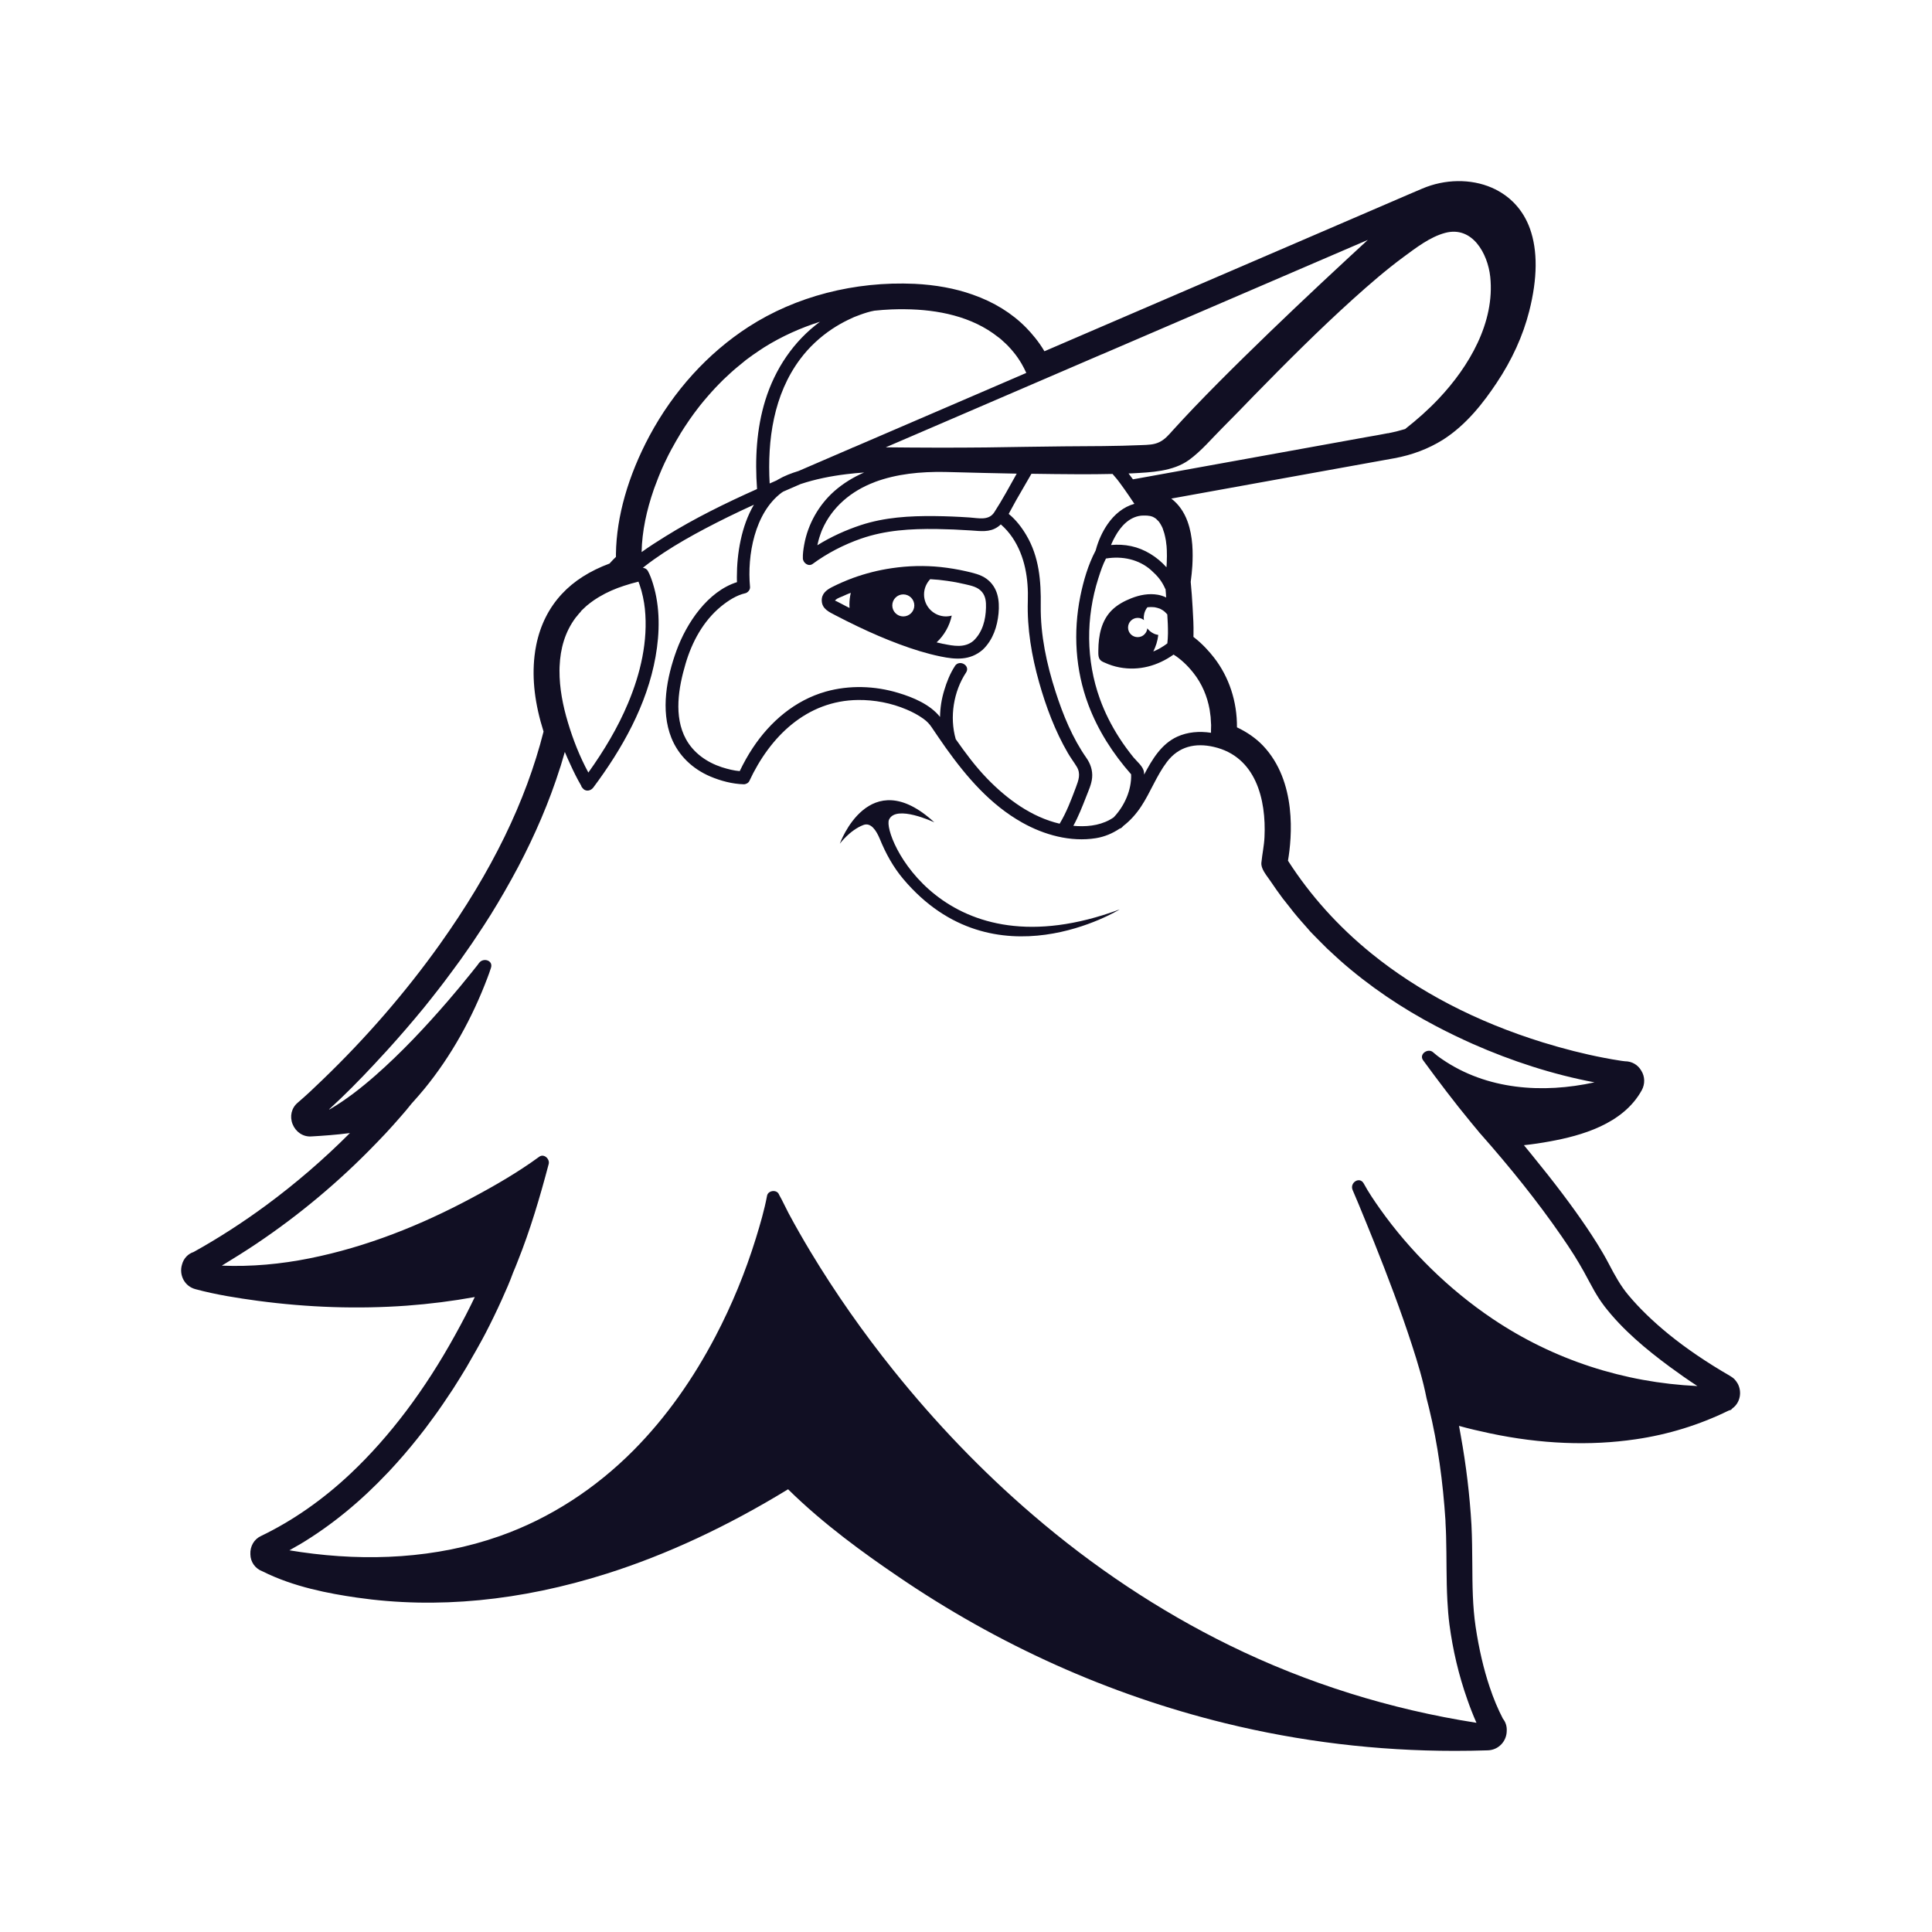 <svg width="32" height="32" viewBox="0 0 32 32" fill="none" xmlns="http://www.w3.org/2000/svg">
<path d="M28.777 22.91C28.766 22.891 28.753 22.871 28.735 22.852L28.727 22.843C28.715 22.831 28.703 22.821 28.688 22.811L28.651 22.787C28.269 22.566 27.929 22.335 27.64 22.1C27.38 21.888 27.154 21.67 26.971 21.451C26.84 21.295 26.746 21.122 26.645 20.929C26.526 20.701 26.386 20.489 26.279 20.329C26.034 19.968 25.754 19.596 25.368 19.123C25.327 19.072 25.284 19.02 25.241 18.968C25.385 18.953 25.53 18.931 25.677 18.904C26.178 18.812 26.881 18.624 27.193 18.057C27.249 17.954 27.246 17.831 27.185 17.734C27.128 17.635 27.028 17.578 26.914 17.578L26.858 17.571C26.754 17.556 26.652 17.537 26.568 17.521C26.238 17.458 25.897 17.371 25.553 17.265C24.453 16.924 23.497 16.427 22.712 15.79C22.164 15.345 21.701 14.83 21.333 14.256C21.398 13.874 21.485 12.944 20.917 12.348C20.801 12.227 20.652 12.124 20.488 12.047C20.491 11.621 20.359 11.215 20.107 10.891C20.03 10.792 19.914 10.661 19.767 10.549C19.767 10.533 19.768 10.518 19.768 10.501C19.771 10.361 19.763 10.223 19.755 10.09L19.754 10.07C19.745 9.914 19.735 9.772 19.722 9.638C19.735 9.546 19.743 9.456 19.749 9.37C19.76 9.163 19.761 8.892 19.67 8.639C19.612 8.478 19.519 8.348 19.4 8.258L20.809 8.003C21.192 7.934 21.576 7.865 21.96 7.795C22.338 7.727 22.716 7.659 23.095 7.59C23.39 7.536 23.66 7.433 23.896 7.286C24.295 7.034 24.581 6.653 24.785 6.348C25.043 5.963 25.226 5.56 25.329 5.153C25.467 4.609 25.47 4.15 25.341 3.788C25.229 3.476 25.011 3.241 24.709 3.109C24.362 2.958 23.931 2.964 23.557 3.124C23.487 3.154 23.416 3.184 23.346 3.214L21.524 3.999C20.644 4.378 19.763 4.757 18.883 5.136L18 5.516C17.766 5.617 17.532 5.717 17.299 5.818C17.205 5.657 17.089 5.523 16.998 5.429C16.761 5.187 16.461 5.002 16.108 4.879C15.82 4.777 15.497 4.718 15.148 4.701C14.155 4.656 13.178 4.909 12.396 5.415C11.724 5.85 11.158 6.473 10.758 7.218C10.403 7.882 10.211 8.557 10.202 9.171C10.202 9.189 10.202 9.206 10.202 9.224C10.169 9.255 10.141 9.284 10.114 9.314C10.108 9.319 10.102 9.327 10.096 9.334C9.77 9.455 9.504 9.624 9.306 9.838C9.091 10.069 8.949 10.353 8.882 10.683C8.87 10.742 8.86 10.803 8.853 10.868C8.81 11.252 8.859 11.661 9.003 12.117C8.709 13.277 8.146 14.431 7.284 15.642C6.716 16.438 6.062 17.193 5.339 17.888C5.211 18.012 5.072 18.144 4.93 18.265C4.828 18.351 4.795 18.49 4.846 18.619C4.898 18.749 5.02 18.832 5.155 18.823C5.346 18.812 5.566 18.797 5.796 18.767C5.361 19.203 4.895 19.604 4.411 19.961C4.023 20.247 3.619 20.508 3.207 20.737C3.112 20.768 3.04 20.845 3.014 20.947C2.989 21.03 2.998 21.12 3.039 21.197C3.081 21.275 3.151 21.329 3.235 21.352C3.583 21.446 3.936 21.5 4.266 21.545C5.101 21.657 5.932 21.684 6.736 21.626C7.116 21.598 7.494 21.55 7.864 21.483C7.774 21.672 7.669 21.877 7.539 22.111C7.037 23.022 6.456 23.793 5.812 24.402C5.347 24.841 4.845 25.19 4.321 25.442C4.207 25.495 4.14 25.614 4.147 25.745C4.149 25.874 4.229 25.983 4.349 26.027C4.865 26.286 5.453 26.395 5.909 26.461C7.227 26.652 8.622 26.518 10.058 26.062C11.042 25.75 12.049 25.281 13.053 24.667C13.641 25.247 14.32 25.734 14.856 26.099C16.535 27.247 18.365 28.069 20.293 28.542C21.533 28.846 22.809 29 24.094 29C24.277 29 24.461 28.997 24.644 28.991C24.731 28.988 24.81 28.952 24.869 28.889C24.924 28.83 24.955 28.752 24.956 28.672C24.961 28.596 24.939 28.524 24.893 28.467C24.81 28.308 24.736 28.131 24.672 27.938C24.574 27.646 24.496 27.311 24.441 26.945C24.39 26.602 24.388 26.261 24.386 25.899C24.384 25.69 24.383 25.473 24.372 25.257C24.344 24.773 24.285 24.275 24.195 23.778C24.186 23.721 24.176 23.667 24.166 23.617C24.322 23.661 24.492 23.701 24.681 23.741C25.519 23.918 26.331 23.951 27.092 23.839C27.628 23.761 28.145 23.602 28.631 23.364L28.671 23.351L28.693 23.328C28.823 23.235 28.859 23.053 28.778 22.91H28.777ZM24.449 28.534C23.034 28.313 21.654 27.884 20.367 27.253C19.192 26.677 18.096 25.942 17.104 25.089C16.261 24.366 15.491 23.56 14.797 22.695C14.296 22.07 13.835 21.414 13.422 20.728C13.297 20.52 13.176 20.309 13.061 20.094C13.008 19.994 12.962 19.89 12.906 19.792C12.904 19.788 12.902 19.784 12.9 19.779C12.862 19.698 12.721 19.717 12.705 19.805C12.66 20.043 12.591 20.278 12.52 20.509C12.345 21.074 12.123 21.614 11.849 22.137C11.488 22.826 11.04 23.471 10.492 24.023C9.867 24.652 9.113 25.148 8.275 25.443C7.222 25.814 6.085 25.866 4.987 25.708C4.922 25.699 4.858 25.688 4.793 25.678C4.849 25.647 4.904 25.616 4.958 25.584H4.959C5.501 25.261 5.988 24.853 6.421 24.394C6.431 24.384 6.439 24.374 6.449 24.365C6.525 24.283 6.6 24.2 6.673 24.116C6.683 24.105 6.693 24.093 6.703 24.081C6.773 23.999 6.843 23.916 6.91 23.831C6.928 23.809 6.945 23.787 6.962 23.765C6.987 23.733 7.013 23.701 7.038 23.668C7.084 23.607 7.129 23.545 7.174 23.484C7.198 23.451 7.222 23.418 7.246 23.385C7.276 23.341 7.306 23.298 7.337 23.254C7.388 23.18 7.437 23.106 7.486 23.032C7.495 23.018 7.505 23.003 7.514 22.989C7.586 22.876 7.657 22.762 7.727 22.645C7.764 22.582 7.799 22.519 7.835 22.456C7.861 22.41 7.888 22.366 7.913 22.319C7.934 22.281 7.954 22.245 7.974 22.209C7.988 22.183 8.002 22.158 8.015 22.133C8.024 22.116 8.032 22.1 8.041 22.084C8.136 21.901 8.226 21.715 8.311 21.527C8.379 21.377 8.445 21.227 8.501 21.072C8.501 21.072 8.501 21.072 8.501 21.072C8.526 21.014 8.55 20.956 8.572 20.898C8.783 20.373 8.944 19.825 9.088 19.28C9.11 19.197 9.01 19.102 8.932 19.159C8.579 19.417 8.195 19.639 7.81 19.844C6.969 20.294 6.07 20.653 5.133 20.841C4.653 20.938 4.163 20.983 3.674 20.963C3.694 20.951 3.714 20.938 3.734 20.926C3.812 20.879 3.889 20.831 3.965 20.783C4.013 20.752 4.061 20.722 4.109 20.691C4.153 20.663 4.196 20.633 4.241 20.604C4.956 20.125 5.623 19.566 6.219 18.948C6.232 18.934 6.246 18.921 6.259 18.907C6.303 18.862 6.343 18.819 6.383 18.777C6.467 18.686 6.55 18.595 6.63 18.502C6.694 18.429 6.758 18.355 6.818 18.278C6.89 18.199 6.96 18.118 7.029 18.035C7.476 17.489 7.823 16.858 8.072 16.2C8.093 16.144 8.114 16.088 8.132 16.03C8.172 15.905 8.005 15.858 7.937 15.947C7.934 15.951 7.931 15.955 7.928 15.958C7.923 15.966 7.916 15.974 7.911 15.982C7.876 16.027 7.84 16.072 7.804 16.116C7.679 16.272 7.551 16.426 7.42 16.578C7.044 17.013 6.649 17.434 6.218 17.813C5.982 18.02 5.733 18.215 5.462 18.374C5.462 18.374 5.462 18.374 5.461 18.374C5.458 18.374 5.454 18.374 5.45 18.375C5.708 18.14 5.954 17.89 6.192 17.635C6.265 17.557 6.338 17.477 6.411 17.398C6.62 17.168 6.823 16.932 7.021 16.691C7.022 16.689 7.024 16.687 7.025 16.686C7.107 16.585 7.187 16.483 7.267 16.38C7.297 16.341 7.327 16.302 7.357 16.263C7.405 16.2 7.453 16.135 7.5 16.071C7.542 16.013 7.585 15.956 7.627 15.898C7.692 15.807 7.756 15.715 7.819 15.623C7.849 15.579 7.879 15.534 7.908 15.489C7.979 15.383 8.049 15.277 8.116 15.169C8.116 15.167 8.117 15.166 8.119 15.165C8.283 14.901 8.438 14.631 8.584 14.356C8.86 13.831 9.097 13.284 9.276 12.718C9.279 12.708 9.283 12.699 9.286 12.689C9.306 12.624 9.325 12.56 9.343 12.496C9.348 12.482 9.352 12.468 9.355 12.454C9.385 12.525 9.415 12.594 9.447 12.662C9.501 12.781 9.559 12.898 9.625 13.011C9.629 13.028 9.638 13.042 9.65 13.054C9.692 13.11 9.764 13.103 9.807 13.065C9.811 13.061 9.815 13.058 9.819 13.053C9.821 13.051 9.824 13.048 9.827 13.044C10.305 12.404 10.717 11.674 10.858 10.878C10.929 10.48 10.936 10.055 10.814 9.664C10.792 9.594 10.766 9.52 10.73 9.455C10.712 9.424 10.681 9.408 10.648 9.405C10.657 9.398 10.666 9.389 10.676 9.382C11.076 9.069 11.58 8.799 12.051 8.566C12.195 8.495 12.34 8.427 12.487 8.36C12.278 8.714 12.205 9.174 12.205 9.553C12.205 9.583 12.205 9.612 12.207 9.642C11.718 9.797 11.372 10.322 11.207 10.77C11.043 11.215 10.938 11.766 11.12 12.221C11.239 12.518 11.474 12.737 11.765 12.861C11.938 12.934 12.13 12.985 12.318 12.99C12.353 12.991 12.395 12.97 12.411 12.937C12.753 12.201 13.36 11.603 14.212 11.594C14.485 11.591 14.762 11.644 15.014 11.751C15.112 11.792 15.21 11.844 15.296 11.906C15.357 11.95 15.397 11.995 15.432 12.047C15.501 12.15 15.572 12.253 15.644 12.356C15.652 12.367 15.659 12.378 15.667 12.389C16.013 12.873 16.405 13.329 16.93 13.624C17.294 13.829 17.732 13.95 18.151 13.883C18.298 13.859 18.428 13.803 18.544 13.725C18.56 13.721 18.576 13.713 18.59 13.697C18.596 13.691 18.601 13.685 18.606 13.68C18.718 13.594 18.816 13.485 18.898 13.362C19.056 13.124 19.155 12.848 19.328 12.62C19.522 12.363 19.798 12.3 20.105 12.371C20.8 12.531 20.974 13.239 20.944 13.865C20.937 14.012 20.907 14.141 20.893 14.285C20.893 14.287 20.893 14.29 20.892 14.292C20.89 14.322 20.897 14.353 20.909 14.383C20.938 14.457 21 14.53 21.039 14.588C21.105 14.686 21.173 14.783 21.244 14.878C21.282 14.928 21.321 14.976 21.361 15.026C21.384 15.056 21.407 15.085 21.431 15.115C21.473 15.167 21.516 15.216 21.559 15.266C21.585 15.296 21.611 15.325 21.638 15.355C21.66 15.38 21.68 15.405 21.703 15.43C21.727 15.456 21.753 15.48 21.777 15.506C21.799 15.529 21.822 15.552 21.845 15.575C21.889 15.62 21.935 15.665 21.98 15.71C22.019 15.747 22.058 15.783 22.098 15.819C22.129 15.848 22.161 15.878 22.193 15.906C22.677 16.334 23.217 16.698 23.789 16.998C23.987 17.102 24.191 17.2 24.397 17.292C25.041 17.576 25.72 17.797 26.41 17.927C25.552 18.115 24.626 18.052 23.886 17.544C23.861 17.527 23.836 17.51 23.812 17.491C23.79 17.475 23.806 17.486 23.803 17.484C23.796 17.479 23.789 17.473 23.782 17.467C23.767 17.455 23.753 17.444 23.739 17.431C23.655 17.352 23.497 17.459 23.571 17.561C23.826 17.909 24.087 18.255 24.362 18.588C24.404 18.639 24.446 18.69 24.488 18.74C24.493 18.746 24.498 18.753 24.503 18.759C24.512 18.769 24.52 18.778 24.529 18.788C25.003 19.325 25.458 19.887 25.865 20.477C25.937 20.581 26.007 20.686 26.074 20.792C26.13 20.882 26.184 20.973 26.235 21.065C26.294 21.171 26.347 21.276 26.406 21.379C26.456 21.466 26.509 21.55 26.572 21.632C26.572 21.632 26.573 21.633 26.573 21.634C26.876 22.026 27.263 22.348 27.66 22.641C27.808 22.75 27.959 22.856 28.114 22.957C28.112 22.957 28.11 22.957 28.108 22.957C26.899 22.9 25.731 22.523 24.721 21.843C23.999 21.357 23.353 20.723 22.858 20.024C22.762 19.888 22.667 19.749 22.588 19.603C22.521 19.479 22.351 19.588 22.404 19.711C22.444 19.804 22.459 19.84 22.501 19.94C22.587 20.15 22.674 20.36 22.758 20.57C22.984 21.136 23.201 21.706 23.389 22.286C23.482 22.573 23.57 22.863 23.628 23.159C23.642 23.21 23.654 23.262 23.667 23.313C23.817 23.922 23.9 24.555 23.941 25.178C23.942 25.198 23.943 25.218 23.943 25.237C23.945 25.277 23.948 25.317 23.949 25.356C23.95 25.386 23.951 25.417 23.952 25.448C23.962 25.802 23.954 26.157 23.973 26.511C23.98 26.642 23.99 26.773 24.007 26.905C24.063 27.329 24.161 27.747 24.304 28.151C24.349 28.28 24.399 28.409 24.455 28.535C24.454 28.535 24.453 28.535 24.452 28.535L24.449 28.534ZM9.621 10.124C9.633 10.112 9.645 10.101 9.656 10.09C9.676 10.07 9.697 10.051 9.717 10.033C9.738 10.015 9.759 9.999 9.78 9.983C9.799 9.968 9.819 9.954 9.838 9.941C9.859 9.926 9.881 9.912 9.903 9.899C9.911 9.894 9.92 9.889 9.928 9.884C10.055 9.808 10.192 9.749 10.334 9.703C10.414 9.676 10.494 9.654 10.575 9.634C10.582 9.651 10.588 9.668 10.594 9.686C10.639 9.815 10.668 9.961 10.681 10.082C10.736 10.617 10.609 11.155 10.403 11.646C10.232 12.055 10.002 12.436 9.745 12.796C9.601 12.529 9.492 12.253 9.405 11.961C9.324 11.692 9.265 11.396 9.267 11.106C9.267 11.089 9.267 11.072 9.268 11.055C9.268 11.047 9.269 11.04 9.269 11.033C9.281 10.746 9.356 10.469 9.534 10.231C9.539 10.223 9.546 10.216 9.553 10.209C9.575 10.18 9.598 10.152 9.623 10.127L9.621 10.124ZM11.131 7.425C11.174 7.345 11.219 7.267 11.266 7.19C11.266 7.188 11.268 7.186 11.268 7.185C11.313 7.112 11.359 7.042 11.407 6.972C11.412 6.964 11.418 6.955 11.424 6.947C11.467 6.884 11.513 6.823 11.559 6.763C11.571 6.747 11.583 6.731 11.596 6.715C11.637 6.663 11.68 6.613 11.723 6.563C11.743 6.54 11.763 6.517 11.784 6.494C11.821 6.452 11.861 6.41 11.9 6.37C11.928 6.342 11.955 6.314 11.982 6.287C12.019 6.251 12.056 6.217 12.094 6.183C12.128 6.152 12.163 6.12 12.2 6.09C12.235 6.061 12.27 6.032 12.305 6.004C12.322 5.99 12.339 5.975 12.356 5.962C12.428 5.907 12.501 5.856 12.575 5.807C12.596 5.793 12.616 5.779 12.637 5.766C12.645 5.761 12.653 5.756 12.66 5.751C12.95 5.57 13.26 5.431 13.582 5.329C13.146 5.649 12.837 6.11 12.676 6.629C12.529 7.103 12.503 7.607 12.539 8.1C12.017 8.333 11.501 8.586 11.016 8.888C10.887 8.968 10.755 9.052 10.629 9.143C10.629 9.143 10.628 9.143 10.627 9.144C10.634 8.795 10.712 8.445 10.827 8.113C10.832 8.102 10.835 8.09 10.839 8.079C10.861 8.02 10.883 7.961 10.906 7.903C10.912 7.889 10.918 7.874 10.924 7.859C10.95 7.795 10.978 7.731 11.007 7.669C11.008 7.666 11.011 7.662 11.012 7.659C11.049 7.58 11.088 7.502 11.13 7.425H11.131ZM16.751 5.79C16.762 5.802 16.772 5.814 16.782 5.826C16.833 5.887 16.878 5.952 16.921 6.025C16.949 6.073 16.974 6.123 16.997 6.173C16.997 6.174 16.997 6.175 16.998 6.177C16.708 6.302 16.418 6.427 16.128 6.552C15.466 6.837 14.804 7.122 14.142 7.407C14.129 7.41 14.118 7.415 14.108 7.421C14.024 7.458 13.94 7.494 13.855 7.53C13.646 7.621 13.437 7.711 13.227 7.801C13.109 7.837 12.99 7.882 12.885 7.944C12.878 7.948 12.871 7.953 12.864 7.957C12.862 7.958 12.861 7.959 12.859 7.959C12.822 7.975 12.785 7.991 12.748 8.008C12.708 7.288 12.813 6.536 13.254 5.947C13.4 5.751 13.583 5.582 13.781 5.45C13.865 5.394 13.953 5.344 14.043 5.3C14.129 5.258 14.161 5.244 14.251 5.212C14.326 5.185 14.404 5.16 14.482 5.146C14.576 5.136 14.669 5.129 14.763 5.125C14.838 5.122 14.914 5.121 14.99 5.122C15.534 5.127 16.1 5.241 16.528 5.58C16.536 5.585 16.543 5.592 16.551 5.597C16.561 5.605 16.571 5.613 16.581 5.621C16.587 5.627 16.593 5.632 16.599 5.638C16.618 5.655 16.637 5.672 16.655 5.689C16.667 5.701 16.68 5.712 16.691 5.724C16.712 5.746 16.732 5.767 16.751 5.789V5.79ZM18.251 5.869C19.162 5.477 20.073 5.084 20.984 4.693C21.542 4.452 22.101 4.212 22.659 3.972C22.657 3.972 22.657 3.974 22.655 3.974C22.541 4.08 22.427 4.185 22.312 4.291C21.738 4.823 21.169 5.361 20.61 5.91C20.329 6.186 20.05 6.465 19.777 6.75C19.659 6.874 19.541 7 19.425 7.128C19.358 7.203 19.294 7.28 19.2 7.324C19.111 7.367 19.013 7.368 18.915 7.372C18.485 7.391 18.053 7.39 17.622 7.393C17.193 7.396 16.765 7.406 16.336 7.411C15.781 7.417 15.226 7.415 14.671 7.409C14.963 7.284 15.253 7.158 15.545 7.033C16.055 6.813 16.567 6.593 17.078 6.373C17.469 6.204 17.86 6.036 18.251 5.868L18.251 5.869ZM20.058 12.091C20.058 12.107 20.058 12.121 20.058 12.137C20.058 12.137 20.058 12.137 20.057 12.137C19.864 12.107 19.669 12.124 19.498 12.202C19.234 12.324 19.084 12.577 18.951 12.829C18.95 12.816 18.95 12.803 18.948 12.791C18.938 12.696 18.832 12.615 18.773 12.543C18.689 12.439 18.61 12.331 18.538 12.219C18.409 12.018 18.299 11.802 18.218 11.577C17.986 10.935 17.984 10.231 18.191 9.581C18.233 9.45 18.264 9.357 18.318 9.251C18.591 9.205 18.867 9.267 19.066 9.444C19.172 9.539 19.241 9.619 19.299 9.75C19.301 9.753 19.304 9.755 19.305 9.758C19.307 9.782 19.309 9.805 19.311 9.829C19.312 9.844 19.314 9.861 19.314 9.877C19.314 9.883 19.316 9.89 19.316 9.896C19.271 9.875 19.224 9.859 19.178 9.851C19.027 9.825 18.878 9.854 18.738 9.909C18.62 9.956 18.509 10.015 18.417 10.105C18.24 10.28 18.194 10.53 18.192 10.769C18.192 10.836 18.184 10.912 18.249 10.952C18.264 10.962 18.28 10.968 18.296 10.975C18.375 11.011 18.457 11.038 18.542 11.054C18.866 11.115 19.175 11.028 19.438 10.842C19.5 10.88 19.556 10.925 19.609 10.974C19.664 11.024 19.715 11.081 19.764 11.142C19.909 11.324 19.995 11.532 20.035 11.751C20.038 11.77 20.04 11.79 20.043 11.81C20.046 11.832 20.05 11.854 20.052 11.876C20.055 11.911 20.057 11.946 20.058 11.981C20.058 11.99 20.059 11.999 20.06 12.008C20.06 12.035 20.059 12.063 20.058 12.091ZM15.818 11.03C15.737 11.152 15.68 11.296 15.639 11.435C15.595 11.578 15.572 11.726 15.57 11.875C15.406 11.668 15.124 11.55 14.88 11.477C14.492 11.359 14.069 11.345 13.677 11.455C13.169 11.599 12.758 11.95 12.469 12.387C12.387 12.51 12.316 12.639 12.252 12.772C12.155 12.764 12.062 12.741 11.954 12.707C11.708 12.626 11.488 12.473 11.362 12.243C11.155 11.865 11.239 11.386 11.355 10.994C11.461 10.633 11.648 10.286 11.943 10.044C12.066 9.944 12.202 9.858 12.344 9.826C12.386 9.817 12.427 9.768 12.423 9.723C12.373 9.197 12.5 8.494 12.946 8.16C12.955 8.154 12.963 8.149 12.972 8.143C13.067 8.102 13.163 8.06 13.259 8.018C13.505 7.936 13.763 7.885 14.019 7.854C14.117 7.842 14.215 7.833 14.313 7.826C14.135 7.903 13.968 8.004 13.819 8.135C13.561 8.363 13.381 8.682 13.32 9.022C13.307 9.096 13.295 9.173 13.298 9.248C13.3 9.322 13.389 9.391 13.459 9.341C13.701 9.163 13.976 9.021 14.26 8.922C14.669 8.78 15.083 8.757 15.513 8.762C15.703 8.765 15.893 8.773 16.083 8.786C16.239 8.796 16.392 8.822 16.529 8.725C16.546 8.714 16.561 8.7 16.576 8.686L16.578 8.687C16.651 8.75 16.715 8.824 16.769 8.903C16.978 9.214 17.036 9.588 17.024 9.956C17.01 10.41 17.088 10.866 17.211 11.302C17.325 11.706 17.476 12.109 17.687 12.472C17.732 12.55 17.787 12.622 17.834 12.699C17.906 12.817 17.863 12.926 17.819 13.044C17.743 13.247 17.664 13.456 17.551 13.643C17.085 13.534 16.677 13.234 16.347 12.892C16.152 12.69 15.989 12.469 15.83 12.243C15.725 11.877 15.794 11.452 16.001 11.139C16.077 11.024 15.892 10.917 15.816 11.031L15.818 11.03ZM14.486 7.985C14.855 7.847 15.252 7.811 15.644 7.817C15.686 7.818 15.729 7.819 15.771 7.82C16.127 7.83 16.483 7.838 16.84 7.845C16.72 8.06 16.601 8.28 16.467 8.487C16.374 8.628 16.202 8.58 16.059 8.571C15.867 8.558 15.674 8.55 15.481 8.548C15.065 8.544 14.657 8.567 14.259 8.697C14.008 8.78 13.763 8.891 13.538 9.031C13.543 9.006 13.549 8.98 13.556 8.955C13.564 8.923 13.574 8.892 13.585 8.861C13.59 8.846 13.595 8.83 13.601 8.815C13.61 8.793 13.615 8.781 13.617 8.775C13.78 8.398 14.101 8.13 14.486 7.986V7.985ZM17.99 13.197C18.029 13.095 18.079 12.991 18.089 12.881C18.1 12.762 18.062 12.65 17.994 12.553C17.763 12.223 17.607 11.841 17.484 11.459C17.336 11.001 17.232 10.517 17.238 10.033C17.244 9.624 17.212 9.222 16.998 8.862C16.924 8.737 16.826 8.607 16.707 8.512C16.752 8.434 16.791 8.353 16.831 8.285C16.915 8.139 17 7.993 17.084 7.847C17.342 7.851 17.6 7.854 17.858 7.855C18.048 7.855 18.237 7.855 18.427 7.85C18.451 7.877 18.474 7.904 18.497 7.932C18.502 7.938 18.506 7.944 18.511 7.95C18.512 7.952 18.514 7.954 18.516 7.956C18.527 7.971 18.538 7.986 18.55 8.001C18.572 8.031 18.594 8.061 18.616 8.092C18.67 8.168 18.723 8.246 18.774 8.323C18.779 8.33 18.784 8.338 18.789 8.345C18.607 8.395 18.455 8.522 18.345 8.682C18.259 8.806 18.192 8.954 18.152 9.102C18.149 9.108 18.147 9.114 18.146 9.121C18.023 9.353 17.946 9.619 17.894 9.874C17.773 10.472 17.811 11.098 18.026 11.671C18.186 12.099 18.434 12.483 18.735 12.825C18.744 13.087 18.623 13.352 18.446 13.538C18.271 13.659 18.059 13.693 17.847 13.683C17.825 13.682 17.802 13.68 17.778 13.678C17.862 13.524 17.927 13.358 17.99 13.197V13.197ZM19.334 10.657C19.334 10.657 19.334 10.657 19.333 10.658C19.261 10.712 19.184 10.758 19.102 10.791C19.144 10.707 19.174 10.615 19.185 10.516C19.184 10.516 19.183 10.516 19.181 10.516C19.169 10.514 19.158 10.511 19.147 10.508C19.139 10.506 19.132 10.504 19.125 10.501C19.116 10.497 19.108 10.493 19.1 10.489C19.091 10.484 19.084 10.48 19.076 10.475C19.068 10.47 19.061 10.464 19.054 10.459C19.047 10.453 19.039 10.448 19.034 10.442C19.025 10.434 19.018 10.426 19.011 10.417C19.008 10.413 19.005 10.409 19.002 10.406C19.002 10.406 19.002 10.406 19.002 10.407C19.002 10.409 19.002 10.412 19.002 10.414C19.001 10.42 19 10.427 18.998 10.433C18.997 10.437 18.995 10.441 18.994 10.446C18.992 10.451 18.99 10.457 18.988 10.461C18.986 10.465 18.983 10.47 18.981 10.474C18.979 10.479 18.976 10.483 18.973 10.486C18.97 10.491 18.966 10.495 18.962 10.499C18.96 10.503 18.957 10.506 18.954 10.508C18.95 10.513 18.944 10.517 18.939 10.521C18.936 10.523 18.934 10.525 18.931 10.527C18.924 10.531 18.917 10.536 18.909 10.539C18.908 10.539 18.906 10.541 18.905 10.541C18.886 10.549 18.865 10.553 18.843 10.553C18.755 10.553 18.684 10.482 18.684 10.394C18.684 10.35 18.702 10.31 18.731 10.281C18.76 10.252 18.8 10.234 18.843 10.234C18.851 10.234 18.859 10.236 18.867 10.236C18.868 10.236 18.87 10.236 18.872 10.236C18.878 10.238 18.885 10.24 18.891 10.241C18.895 10.242 18.898 10.243 18.901 10.244C18.907 10.246 18.912 10.249 18.917 10.251C18.92 10.253 18.924 10.255 18.927 10.257C18.932 10.26 18.936 10.263 18.94 10.266C18.942 10.268 18.945 10.269 18.947 10.271C18.947 10.271 18.948 10.271 18.948 10.272C18.946 10.259 18.944 10.246 18.944 10.233C18.944 10.214 18.946 10.196 18.95 10.179C18.95 10.177 18.95 10.174 18.951 10.171C18.958 10.138 18.972 10.106 18.99 10.078C18.992 10.075 18.994 10.072 18.996 10.07C18.999 10.065 19.002 10.062 19.005 10.058C19.044 10.054 19.083 10.053 19.115 10.057C19.121 10.058 19.128 10.059 19.134 10.06C19.158 10.065 19.183 10.071 19.206 10.08C19.207 10.08 19.207 10.08 19.207 10.08C19.213 10.082 19.218 10.085 19.224 10.088C19.235 10.094 19.247 10.1 19.257 10.107C19.262 10.11 19.274 10.12 19.277 10.121C19.284 10.126 19.29 10.132 19.296 10.137C19.308 10.148 19.319 10.161 19.331 10.173C19.332 10.174 19.332 10.174 19.334 10.176C19.334 10.176 19.334 10.177 19.334 10.177C19.341 10.281 19.346 10.388 19.345 10.491C19.344 10.548 19.341 10.603 19.335 10.655L19.334 10.657ZM19.04 8.544C19.092 8.557 19.099 8.56 19.143 8.589C19.146 8.591 19.148 8.592 19.148 8.593C19.148 8.593 19.151 8.596 19.155 8.6C19.162 8.606 19.169 8.613 19.175 8.62C19.198 8.643 19.193 8.636 19.205 8.655C19.218 8.674 19.229 8.692 19.239 8.712C19.253 8.739 19.252 8.737 19.26 8.758C19.263 8.766 19.265 8.773 19.267 8.781C19.27 8.786 19.271 8.792 19.273 8.798C19.277 8.81 19.281 8.823 19.285 8.835C19.289 8.853 19.294 8.871 19.298 8.889C19.299 8.893 19.299 8.896 19.3 8.899C19.304 8.918 19.307 8.937 19.311 8.955C19.311 8.961 19.312 8.966 19.313 8.972C19.315 8.989 19.317 9.005 19.319 9.022C19.32 9.029 19.321 9.037 19.322 9.044C19.323 9.061 19.324 9.077 19.325 9.094C19.325 9.1 19.325 9.106 19.326 9.111C19.329 9.177 19.328 9.245 19.325 9.314C19.325 9.315 19.325 9.317 19.325 9.317C19.325 9.317 19.325 9.319 19.325 9.319C19.324 9.338 19.323 9.356 19.322 9.375C19.322 9.382 19.321 9.389 19.32 9.396C19.166 9.222 18.955 9.092 18.737 9.046C18.626 9.022 18.514 9.017 18.402 9.027C18.403 9.024 18.404 9.022 18.405 9.02C18.407 9.016 18.409 9.012 18.41 9.007C18.41 9.007 18.41 9.007 18.41 9.007C18.41 9.005 18.411 9.004 18.412 9.003C18.429 8.964 18.448 8.925 18.469 8.888C18.562 8.719 18.7 8.565 18.898 8.541C18.918 8.539 18.947 8.539 18.971 8.539C18.972 8.539 18.973 8.539 18.974 8.539C19.008 8.54 19.018 8.541 19.04 8.546V8.544ZM22.989 7.175C22.874 7.198 22.758 7.218 22.642 7.238C22.226 7.314 21.809 7.389 21.393 7.464C20.546 7.617 19.699 7.77 18.851 7.924C18.823 7.929 18.794 7.934 18.765 7.939C18.765 7.939 18.765 7.939 18.765 7.939C18.742 7.907 18.717 7.875 18.692 7.842C18.712 7.842 18.732 7.841 18.751 7.84C19.064 7.823 19.428 7.81 19.693 7.619C19.896 7.472 20.067 7.267 20.245 7.089C20.424 6.911 20.6 6.727 20.776 6.546C21.308 6.002 21.846 5.463 22.411 4.953C22.681 4.71 22.957 4.47 23.25 4.254C23.454 4.104 23.685 3.925 23.934 3.858C24.387 3.735 24.642 4.201 24.683 4.584C24.763 5.34 24.331 6.072 23.832 6.601C23.66 6.784 23.473 6.949 23.276 7.104C23.276 7.104 23.275 7.105 23.274 7.106C23.269 7.108 23.262 7.109 23.256 7.111C23.213 7.124 23.169 7.136 23.125 7.147C23.115 7.149 23.106 7.151 23.097 7.153C23.061 7.162 23.024 7.17 22.988 7.177L22.989 7.175Z" fill="#110F23"/>
<path d="M14.725 13.576C14.841 13.32 15.476 13.621 15.476 13.621C14.392 12.623 13.91 13.975 13.91 13.975C13.91 13.975 14.073 13.752 14.299 13.665C14.425 13.616 14.515 13.757 14.572 13.894C14.669 14.133 14.794 14.361 14.96 14.558C16.468 16.347 18.545 15.063 18.545 15.063C15.622 16.149 14.609 13.833 14.725 13.576Z" fill="#110F23"/>
<path d="M16.293 10.746C16.448 10.588 16.518 10.378 16.539 10.16C16.559 9.944 16.528 9.728 16.343 9.589C16.244 9.515 16.116 9.489 15.997 9.461C15.86 9.43 15.721 9.407 15.581 9.392C15.31 9.364 15.039 9.371 14.77 9.411C14.55 9.443 14.334 9.498 14.125 9.574C14.007 9.618 13.891 9.668 13.779 9.725C13.685 9.773 13.605 9.837 13.611 9.953C13.617 10.086 13.732 10.136 13.835 10.19C13.957 10.254 14.081 10.316 14.207 10.376C14.432 10.484 14.661 10.583 14.895 10.67C15.117 10.753 15.345 10.825 15.578 10.873C15.828 10.925 16.066 10.942 16.274 10.764C16.281 10.759 16.286 10.752 16.291 10.746H16.293ZM14.071 10.07C14.051 10.06 14.032 10.051 14.014 10.041C13.962 10.015 13.911 9.986 13.858 9.96C13.818 9.94 13.824 9.953 13.847 9.931C13.873 9.906 13.927 9.89 13.959 9.875C14.003 9.854 14.047 9.836 14.092 9.818C14.077 9.882 14.069 9.947 14.069 10.015C14.069 10.033 14.07 10.052 14.071 10.07L14.071 10.07ZM14.961 10.21C14.861 10.21 14.779 10.128 14.779 10.028C14.779 9.927 14.861 9.845 14.961 9.845C15.062 9.845 15.144 9.927 15.144 10.028C15.144 10.128 15.062 10.21 14.961 10.21ZM15.624 10.665C15.587 10.657 15.55 10.648 15.513 10.64C15.638 10.523 15.727 10.37 15.764 10.196C15.747 10.201 15.729 10.205 15.711 10.207C15.698 10.209 15.684 10.21 15.67 10.21C15.469 10.21 15.305 10.047 15.305 9.846C15.305 9.748 15.345 9.659 15.407 9.593C15.502 9.598 15.596 9.607 15.689 9.621C15.785 9.634 15.879 9.652 15.973 9.674C15.98 9.676 15.988 9.678 15.995 9.679C16.094 9.702 16.199 9.724 16.266 9.806C16.328 9.882 16.333 9.971 16.331 10.065C16.326 10.266 16.275 10.469 16.124 10.613C15.979 10.736 15.793 10.699 15.623 10.664L15.624 10.665Z" fill="#110F23"/>
</svg>
